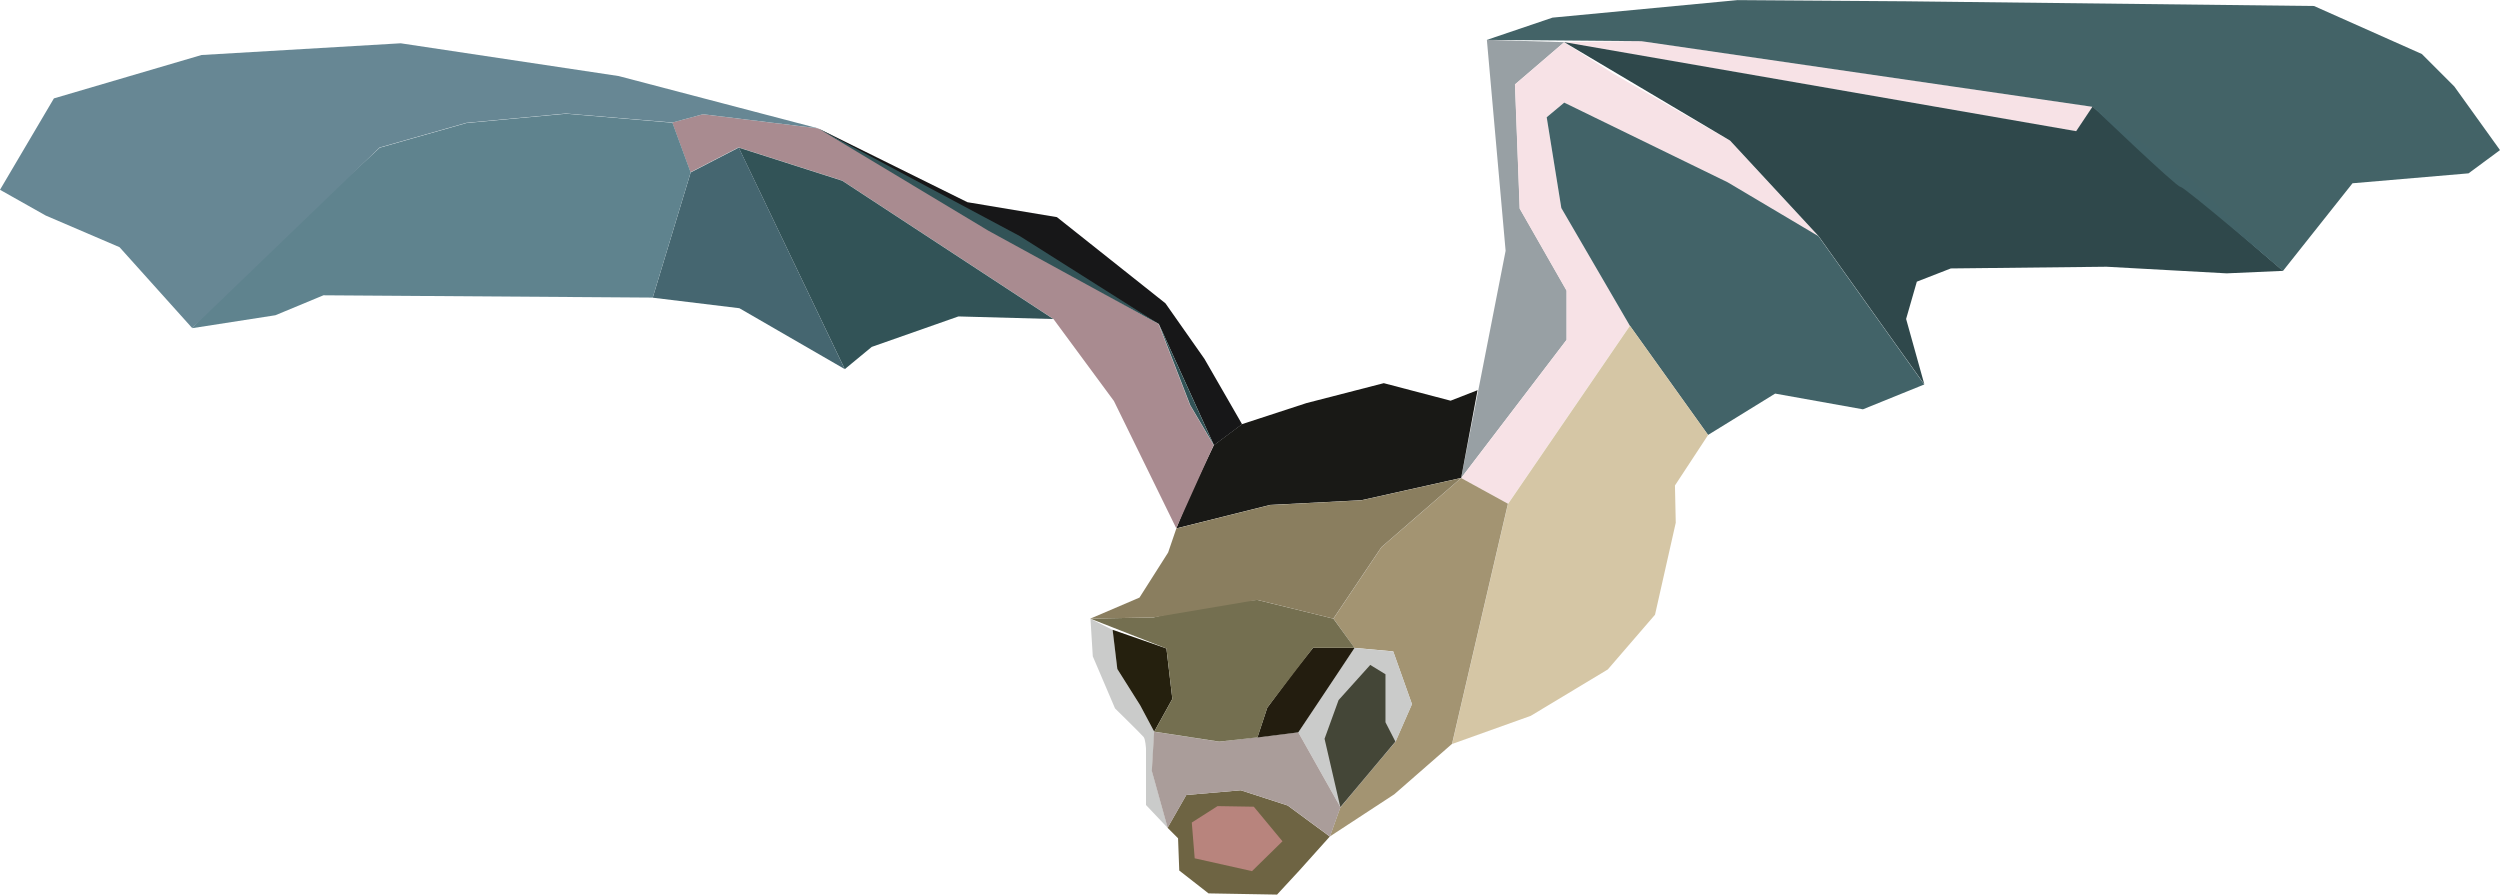 <?xml version="1.0" encoding="UTF-8" standalone="no"?>
<!-- Created with Inkscape (http://www.inkscape.org/) -->

<svg
   width="24.95mm"
   height="8.928mm"
   viewBox="0 0 24.95 8.928"
   version="1.1"
   id="svg5"
   inkscape:version="1.1 (c68e22c387, 2021-05-23)"
   sodipodi:docname="bat.svg"
   xmlns:inkscape="http://www.inkscape.org/namespaces/inkscape"
   xmlns:sodipodi="http://sodipodi.sourceforge.net/DTD/sodipodi-0.dtd"
   xmlns="http://www.w3.org/2000/svg"
   xmlns:svg="http://www.w3.org/2000/svg">
  <sodipodi:namedview
     id="namedview7"
     pagecolor="#ffffff"
     bordercolor="#666666"
     borderopacity="1.0"
     inkscape:pageshadow="2"
     inkscape:pageopacity="0.0"
     inkscape:pagecheckerboard="0"
     inkscape:document-units="mm"
     showgrid="false"
     inkscape:zoom="0.66635802"
     inkscape:cx="26.262159"
     inkscape:cy="-176.33164"
     inkscape:window-width="1920"
     inkscape:window-height="1017"
     inkscape:window-x="1912"
     inkscape:window-y="-8"
     inkscape:window-maximized="1"
     inkscape:current-layer="layer1" />
  <defs
     id="defs2" />
  <g
     inkscape:label="Layer 1"
     inkscape:groupmode="layer"
     id="layer1"
     transform="translate(-97.907,-131.727)">
    <g
       id="g3213497"
       transform="translate(-174.435,-83.635)"
       style="display:inline">
      <g
         id="g3213489">
        <path
           style="fill:#98a0a4;fill-opacity:1;stroke:none;stroke-width:0.265px;stroke-linecap:butt;stroke-linejoin:miter;stroke-opacity:1"
           d="m 286.924,220.133 0.444,-2.268 -0.187,-2.105 0.772,0.023 -0.491,0.421 0.047,1.239 0.468,0.819 v 0.491 z"
           id="path3213439" />
        <path
           style="fill:#f7e2e6;fill-opacity:1;stroke:none;stroke-width:0.265px;stroke-linecap:butt;stroke-linejoin:miter;stroke-opacity:1"
           d="m 286.924,220.133 0.468,0.257 1.216,-1.777 -0.684,-1.175 -0.146,-0.906 0.175,-0.146 1.631,0.795 0.906,0.538 -0.883,-0.953 -1.162,-0.667 -0.493,-0.315 -0.491,0.421 0.047,1.239 0.468,0.819 v 0.491 l -1.052,1.38"
           id="path3213441" />
        <path
           style="fill:#f7e2e6;fill-opacity:1;stroke:none;stroke-width:0.265px;stroke-linecap:butt;stroke-linejoin:miter;stroke-opacity:1"
           d="m 287.953,215.783 5.11,0.889 0.164,-0.246 -4.502,-0.655 z"
           id="path3213443" />
        <path
           style="fill:#436367;fill-opacity:1;stroke:none;stroke-width:0.265px;stroke-linecap:butt;stroke-linejoin:miter;stroke-opacity:1"
           d="m 287.181,215.76 0.655,-0.222 1.847,-0.175 1.684,0.012 4.069,0.047 1.076,0.479 0.324,0.324 0.456,0.635 -0.314,0.232 -1.158,0.099 -0.695,0.876 -1.174,-1.058 -0.726,-0.581 -4.502,-0.655 z"
           id="path3213445" />
        <path
           style="fill:#2f484b;fill-opacity:1;stroke:none;stroke-width:0.265px;stroke-linecap:butt;stroke-linejoin:miter;stroke-opacity:1"
           d="m 287.953,215.783 1.655,0.982 0.883,0.953 1.056,1.48 -0.182,-0.653 0.107,-0.372 0.339,-0.132 1.554,-0.017 1.199,0.066 0.562,-0.025 -1.9,-1.64 -0.164,0.246 -5.11,-0.889"
           id="path3213447" />
        <path
           style="fill:#426368;fill-opacity:1;stroke:none;stroke-width:0.265px;stroke-linecap:butt;stroke-linejoin:miter;stroke-opacity:1"
           d="m 291.546,219.199 -0.612,0.248 -0.876,-0.157 -0.67,0.413 -0.78,-1.09 -0.684,-1.175 -0.146,-0.906 0.175,-0.146 1.631,0.795 0.906,0.538 1.056,1.48"
           id="path3213449" />
        <path
           style="fill:#d5c6a5;fill-opacity:1;stroke:none;stroke-width:0.265px;stroke-linecap:butt;stroke-linejoin:miter;stroke-opacity:1"
           d="m 287.392,220.39 -0.558,2.397 0.785,-0.281 0.769,-0.463 0.471,-0.546 0.207,-0.918 -0.008,-0.372 0.331,-0.504 -0.78,-1.09 v 0 l -1.216,1.777"
           id="path3213451" />
        <path
           style="fill:#191916;fill-opacity:1;stroke:none;stroke-width:0.265px;stroke-linecap:butt;stroke-linejoin:miter;stroke-opacity:1"
           d="m 286.924,220.133 0.164,-0.877 -0.269,0.105 -0.667,-0.175 -0.772,0.199 -0.643,0.21 -0.281,0.21 -0.257,0.538 -0.117,0.292 0.935,-0.234 0.912,-0.047 0.994,-0.222"
           id="path3213453" />
        <path
           style="fill:#a39472;fill-opacity:1;stroke:none;stroke-width:0.265px;stroke-linecap:butt;stroke-linejoin:miter;stroke-opacity:1"
           d="m 286.924,220.133 -0.795,0.69 -0.479,0.713 0.21,0.292 0.386,0.035 0.187,0.526 -0.164,0.374 -0.304,0.351 -0.246,0.304 -0.105,0.292 0.643,-0.421 0.576,-0.503 0.558,-2.397 -0.468,-0.257"
           id="path3213455" />
        <path
           style="opacity:1;fill:#cacbca;fill-opacity:1;stroke:none;stroke-width:0.265px;stroke-linecap:butt;stroke-linejoin:miter;stroke-opacity:1"
           d="m 285.299,222.671 0.316,-0.491 0.246,-0.351 0.386,0.035 0.187,0.526 -0.164,0.374 -0.55,0.655 z"
           id="path3213457" />
        <path
           style="fill:#444637;fill-opacity:1;stroke:none;stroke-width:0.265px;stroke-linecap:butt;stroke-linejoin:miter;stroke-opacity:1"
           d="m 285.719,223.419 -0.158,-0.684 0.14,-0.386 0.316,-0.351 0.152,0.093 v 0.479 l 0.099,0.193 -0.55,0.655"
           id="path3213459" />
        <path
           style="fill:#6e6443;fill-opacity:1;stroke:none;stroke-width:0.265px;stroke-linecap:butt;stroke-linejoin:miter;stroke-opacity:1"
           d="m 285.614,223.711 -0.421,-0.31 -0.468,-0.152 -0.544,0.047 -0.187,0.327 0.105,0.105 0.012,0.322 0.292,0.228 0.684,0.012 0.222,-0.24 0.304,-0.339"
           id="path3213461" />
        <path
           style="fill:#b8847d;fill-opacity:1;stroke:none;stroke-width:0.265px;stroke-linecap:butt;stroke-linejoin:miter;stroke-opacity:1"
           d="m 284.837,224.056 0.304,-0.298 -0.286,-0.345 -0.362,-0.006 -0.257,0.164 0.029,0.357 z"
           id="path3213463" />
        <path
           style="fill:#cacbca;fill-opacity:1;stroke:none;stroke-width:0.265px;stroke-linecap:butt;stroke-linejoin:miter;stroke-opacity:1"
           d="m 283.995,223.624 -0.216,-0.228 v -0.567 c 0,0 -0.006,-0.088 -0.023,-0.111 -0.018,-0.023 -0.286,-0.286 -0.286,-0.286 l -0.222,-0.52 -0.023,-0.374 0.222,0.111 0.047,0.392 0.228,0.362 0.14,0.263 -0.023,0.392 0.158,0.567"
           id="path3213465" />
        <path
           style="fill:#25200e;fill-opacity:1;stroke:none;stroke-width:0.265px;stroke-linecap:butt;stroke-linejoin:miter;stroke-opacity:1"
           d="m 283.445,221.647 0.538,0.187 0.059,0.503 -0.181,0.327 -0.14,-0.263 -0.228,-0.362 -0.047,-0.392"
           id="path3213467" />
        <path
           style="fill:#aa9d9a;fill-opacity:1;stroke:none;stroke-width:0.265px;stroke-linecap:butt;stroke-linejoin:miter;stroke-opacity:1"
           d="m 283.861,222.665 0.649,0.099 0.789,-0.093 0.421,0.748 -0.105,0.292 -0.421,-0.31 -0.468,-0.152 -0.544,0.047 -0.187,0.327 -0.158,-0.567 0.023,-0.392"
           id="path3213469" />
        <path
           style="fill:#231d0f;fill-opacity:1;stroke:none;stroke-width:0.265px;stroke-linecap:butt;stroke-linejoin:miter;stroke-opacity:1"
           d="m 285.86,221.829 h -0.415 l -0.187,0.234 -0.269,0.362 -0.098,0.297 0.408,-0.051 0.561,-0.842"
           id="path3213471" />
        <path
           style="fill:#746f50;fill-opacity:1;stroke:none;stroke-width:0.265px;stroke-linecap:butt;stroke-linejoin:miter;stroke-opacity:1"
           d="m 285.649,221.536 -0.76,-0.187 -0.456,0.035 -0.579,0.14 -0.631,0.012 0.76,0.298 0.059,0.503 -0.181,0.327 0.649,0.099 0.382,-0.042 0.098,-0.297 0.456,-0.596 h 0.415 z"
           id="path3213473" />
        <path
           style="fill:#8a7e5f;fill-opacity:1;stroke:none;stroke-width:0.265px;stroke-linecap:butt;stroke-linejoin:miter;stroke-opacity:1"
           d="m 283.223,221.536 0.491,-0.21 0.286,-0.45 0.082,-0.24 0.935,-0.234 0.912,-0.047 0.994,-0.222 -0.795,0.69 -0.479,0.713 -0.76,-0.187 -1.035,0.175 -0.631,0.012"
           id="path3213475" />
        <path
           style="fill:#a98b90;fill-opacity:1;stroke:none;stroke-width:0.265px;stroke-linecap:butt;stroke-linejoin:miter;stroke-opacity:1"
           d="m 284.082,220.636 -0.623,-1.272 -0.604,-0.819 -2.108,-1.381 -1.034,-0.331 -0.48,0.248 -0.182,-0.496 0.306,-0.083 1.149,0.141 1.778,1.034 0.959,0.546 0.661,0.372 0.314,0.81 0.236,0.4 -0.374,0.83"
           id="path3213477" />
        <path
           style="fill:#171718;fill-opacity:1;stroke:none;stroke-width:0.265px;stroke-linecap:butt;stroke-linejoin:miter;stroke-opacity:1"
           d="m 284.457,219.806 0.281,-0.21 -0.376,-0.653 -0.389,-0.554 -1.083,-0.86 -0.893,-0.149 -1.488,-0.736 3.398,1.951 0.55,1.21"
           id="path3213479" />
        <path
           style="fill:#325357;fill-opacity:1;stroke:none;stroke-width:0.265px;stroke-linecap:butt;stroke-linejoin:miter;stroke-opacity:1"
           d="m 282.856,218.546 -0.949,-0.026 -0.865,0.304 -0.269,0.222 -1.059,-2.211 1.034,0.331 2.108,1.381"
           id="path3213481" />
        <path
           style="fill:#456670;fill-opacity:1;stroke:none;stroke-width:0.265px;stroke-linecap:butt;stroke-linejoin:miter;stroke-opacity:1"
           d="m 280.773,219.046 -1.052,-0.608 -0.865,-0.105 0.379,-1.25 0.48,-0.248 z"
           id="path3213483" />
        <path
           style="fill:#5f838e;fill-opacity:1;stroke:none;stroke-width:0.265px;stroke-linecap:butt;stroke-linejoin:miter;stroke-opacity:1"
           d="m 278.856,218.332 -3.286,-0.023 -0.479,0.199 -0.83,0.129 c 0,0 0.912,-1.064 0.795,-0.877 -0.117,0.187 1.076,-0.924 1.076,-0.924 l 0.865,-0.246 0.994,-0.093 1.062,0.09 0.182,0.496 -0.379,1.25"
           id="path3213485" />
        <path
           style="fill:#678794;fill-opacity:1;stroke:none;stroke-width:0.265px;stroke-linecap:butt;stroke-linejoin:miter;stroke-opacity:1"
           d="m 274.26,218.636 -0.725,-0.807 -0.737,-0.316 -0.456,-0.257 0.538,-0.912 1.473,-0.433 1.988,-0.117 2.175,0.327 1.991,0.522 -1.149,-0.141 -0.306,0.083 -1.062,-0.09 -0.994,0.093 -0.865,0.246 z"
           id="path3213487" />
      </g>
      <path
         style="fill:#426368;fill-opacity:1;stroke:none;stroke-width:0.265px;stroke-linecap:butt;stroke-linejoin:miter;stroke-opacity:1"
         d="m 295.126,218.066 c 0,0 -0.982,-0.839 -1.023,-0.839 -0.041,0 -0.877,-0.801 -0.877,-0.801 l 0.965,0.707 z"
         id="path3213491" />
      <path
         style="fill:#325357;fill-opacity:1;stroke:none;stroke-width:0.265px;stroke-linecap:butt;stroke-linejoin:miter;stroke-opacity:1"
         d="m 284.457,219.806 -0.236,-0.4 -0.314,-0.81 0.55,1.21"
         id="path3213493" />
      <path
         style="fill:#325357;fill-opacity:1;stroke:none;stroke-width:0.265px;stroke-linecap:butt;stroke-linejoin:miter;stroke-opacity:1"
         d="m 283.906,218.595 -1.699,-0.93 -1.699,-1.021 2.013,1.075 1.385,0.876"
         id="path3213495" />
    </g>
  </g>
</svg>
